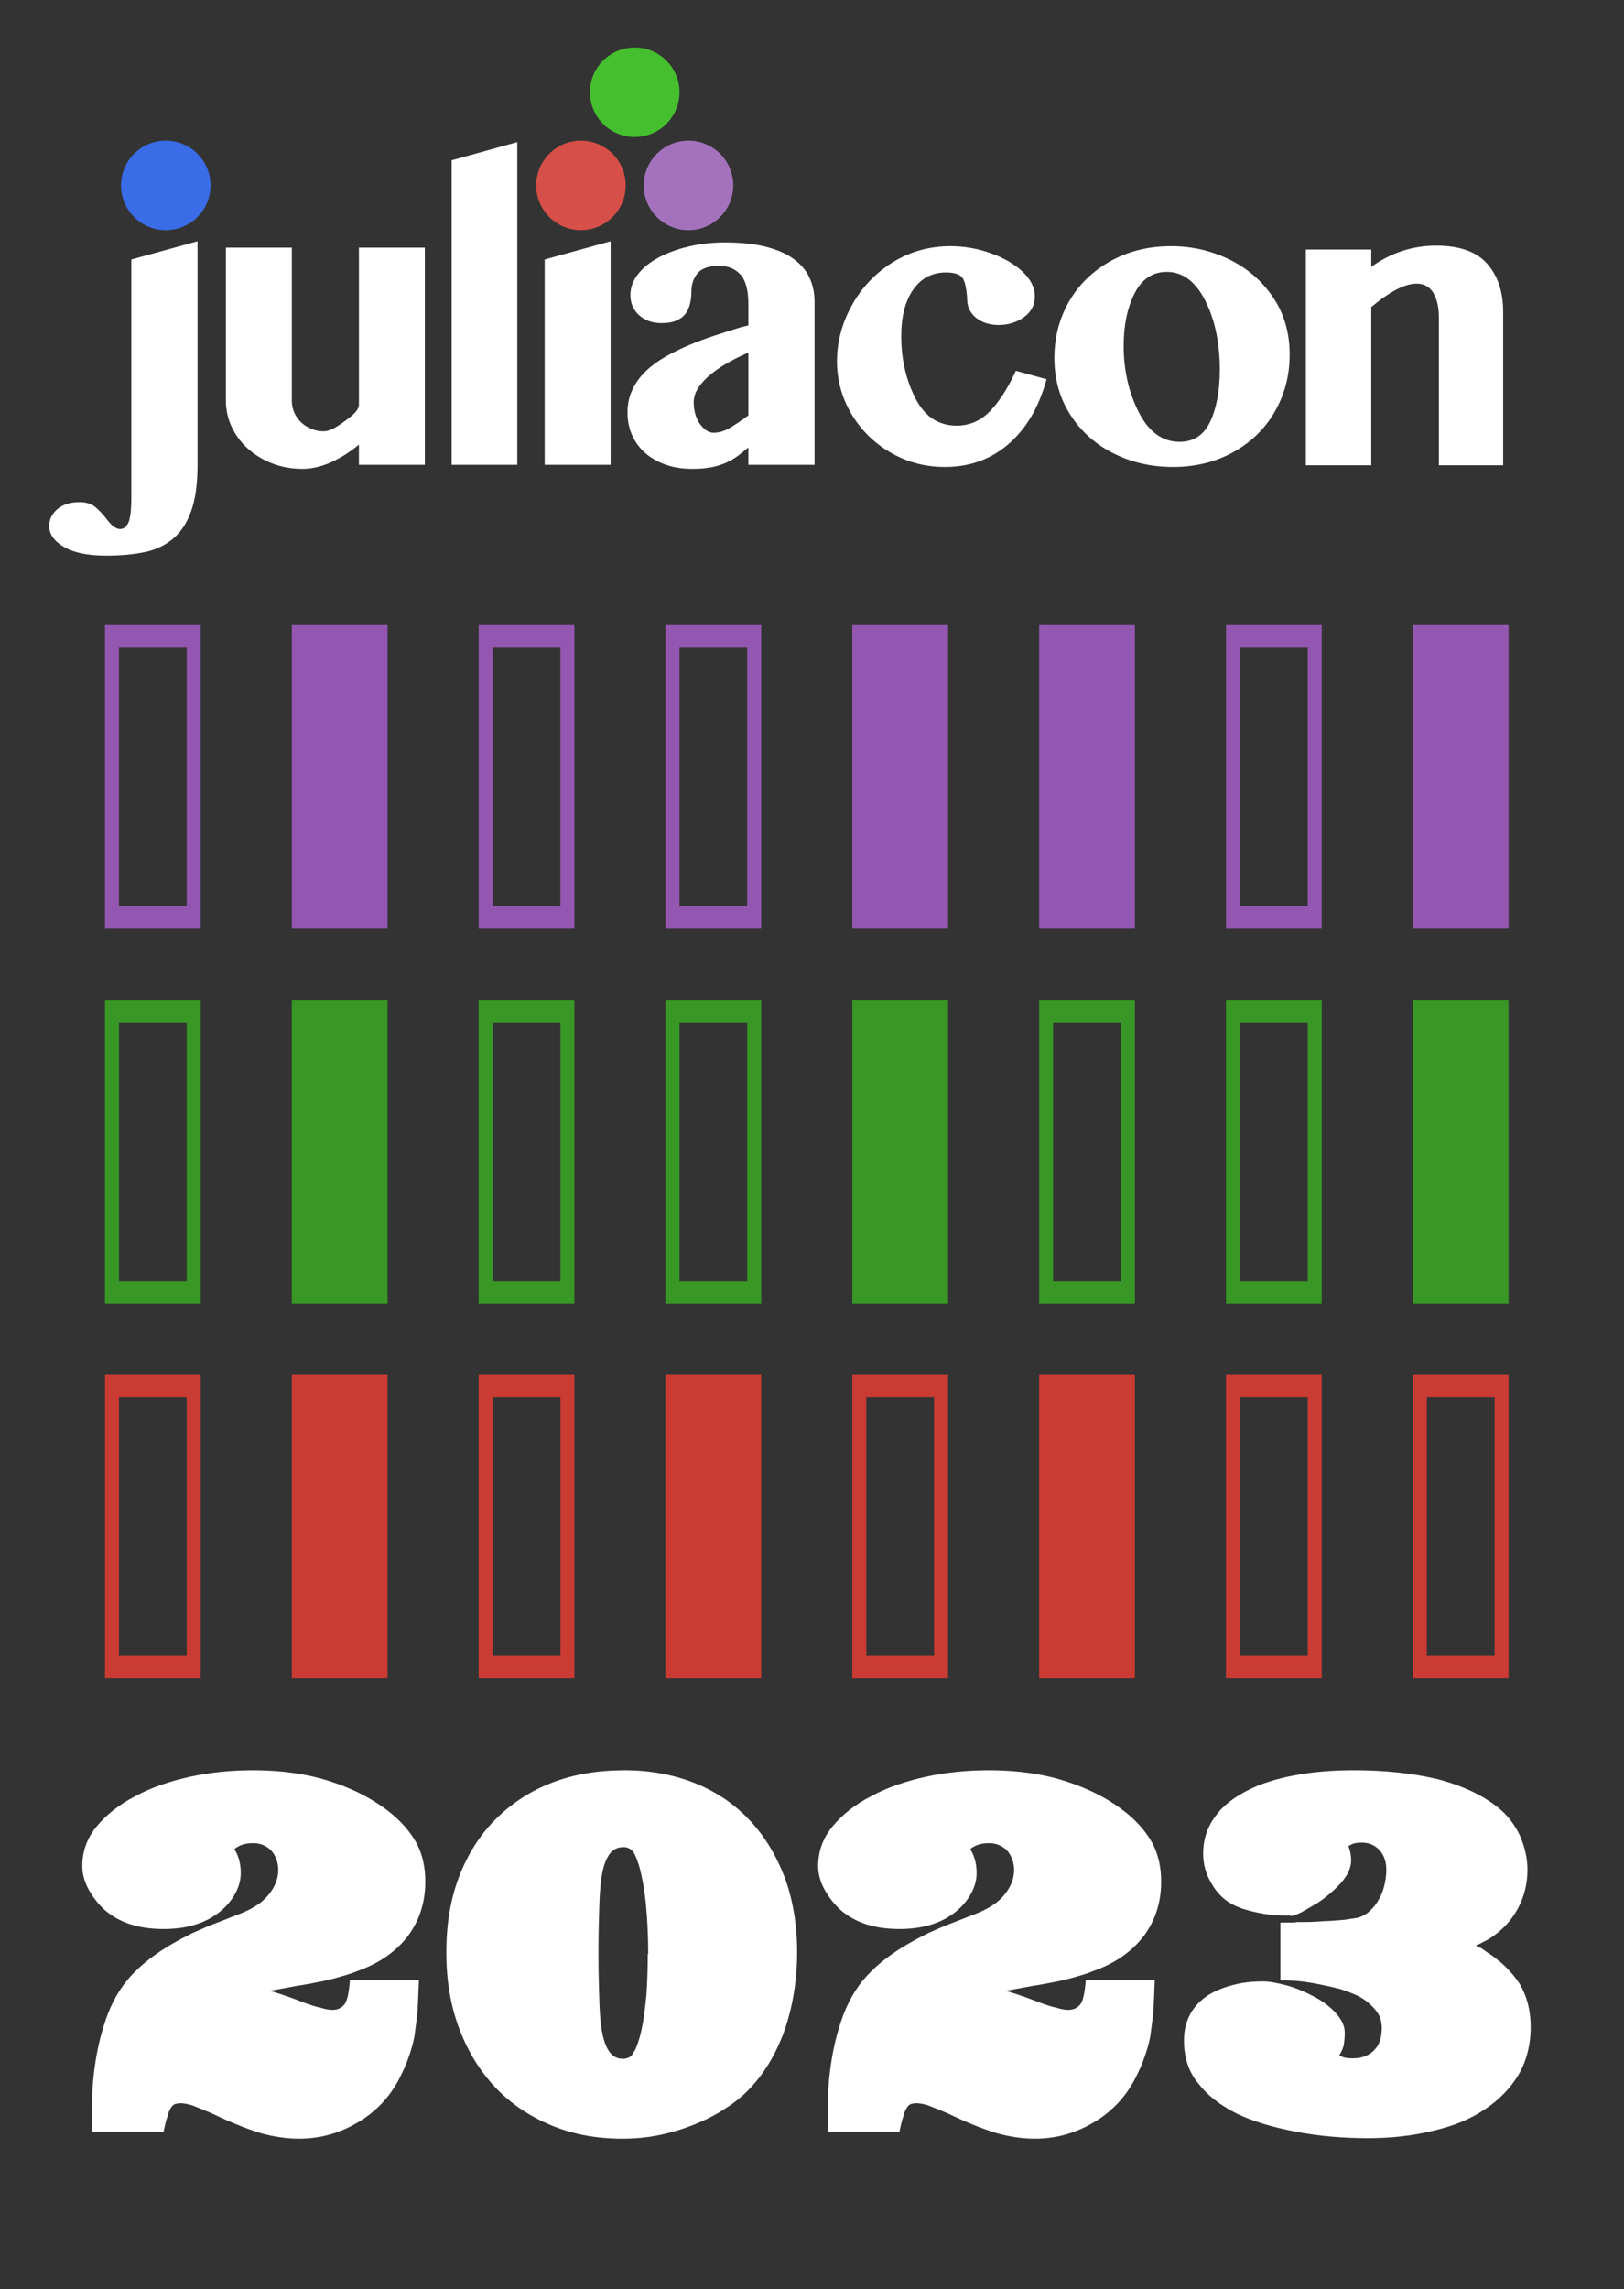<?xml version="1.0" encoding="UTF-8" standalone="no"?>
<!DOCTYPE svg PUBLIC "-//W3C//DTD SVG 1.1//EN" "http://www.w3.org/Graphics/SVG/1.1/DTD/svg11.dtd">
<svg width="100%" height="100%" viewBox="0 0 767 1081" version="1.1" xmlns="http://www.w3.org/2000/svg" xmlns:xlink="http://www.w3.org/1999/xlink" xml:space="preserve" xmlns:serif="http://www.serif.com/" style="fill-rule:evenodd;clip-rule:evenodd;stroke-miterlimit:10;">
    <rect x="0" y="0" width="767" height="1081" fill="#333333" stroke="none"/>
    <g transform="matrix(1.103,0,0,1.77,-60.166,-164.139)">
        <rect x="102.5" y="262.5" width="35" height="75" style="fill:none;fill-rule:nonzero;stroke:rgb(148,87,177);stroke-width:6px;"/>
    </g>
    <g transform="matrix(1.103,0,0,1.77,-60.166,-164.139)">
        <rect x="182.5" y="262.5" width="35" height="75" style="fill:rgb(148,87,177);fill-rule:nonzero;stroke:rgb(148,87,177);stroke-width:6px;"/>
    </g>
    <g transform="matrix(1.103,0,0,1.77,-60.166,-164.139)">
        <rect x="262.5" y="262.5" width="35" height="75" style="fill:none;fill-rule:nonzero;stroke:rgb(148,87,177);stroke-width:6px;"/>
    </g>
    <g transform="matrix(1.103,0,0,1.77,-60.166,-164.139)">
        <rect x="342.5" y="262.5" width="35" height="75" style="fill:none;fill-rule:nonzero;stroke:rgb(148,87,177);stroke-width:6px;"/>
    </g>
    <g transform="matrix(1.103,0,0,1.77,-60.166,-164.139)">
        <rect x="422.5" y="262.5" width="35" height="75" style="fill:rgb(148,87,177);fill-rule:nonzero;stroke:rgb(148,87,177);stroke-width:6px;"/>
    </g>
    <g transform="matrix(1.103,0,0,1.77,-60.166,-164.139)">
        <rect x="502.5" y="262.5" width="35" height="75" style="fill:rgb(148,87,177);fill-rule:nonzero;stroke:rgb(148,87,177);stroke-width:6px;"/>
    </g>
    <g transform="matrix(1.103,0,0,1.77,-60.166,-164.139)">
        <rect x="582.5" y="262.5" width="35" height="75" style="fill:none;fill-rule:nonzero;stroke:rgb(148,87,177);stroke-width:6px;"/>
    </g>
    <g transform="matrix(1.103,0,0,1.77,-60.166,-164.139)">
        <rect x="662.5" y="262.5" width="35" height="75" style="fill:rgb(148,87,177);fill-rule:nonzero;stroke:rgb(148,87,177);stroke-width:6px;"/>
    </g>
    <g transform="matrix(1.103,0,0,1.77,-60.166,-164.139)">
        <rect x="102.5" y="362.5" width="35" height="75" style="fill:none;fill-rule:nonzero;stroke:rgb(56,151,37);stroke-width:6px;"/>
    </g>
    <g transform="matrix(1.103,0,0,1.77,-60.166,-164.139)">
        <rect x="182.5" y="362.5" width="35" height="75" style="fill:rgb(56,151,37);fill-rule:nonzero;stroke:rgb(56,151,37);stroke-width:6px;"/>
    </g>
    <g transform="matrix(1.103,0,0,1.77,-60.166,-164.139)">
        <rect x="262.5" y="362.5" width="35" height="75" style="fill:none;fill-rule:nonzero;stroke:rgb(56,151,37);stroke-width:6px;"/>
    </g>
    <g transform="matrix(1.103,0,0,1.77,-60.166,-164.139)">
        <rect x="342.5" y="362.5" width="35" height="75" style="fill:none;fill-rule:nonzero;stroke:rgb(56,151,37);stroke-width:6px;"/>
    </g>
    <g transform="matrix(1.103,0,0,1.77,-60.166,-164.139)">
        <rect x="422.5" y="362.5" width="35" height="75" style="fill:rgb(56,151,37);fill-rule:nonzero;stroke:rgb(56,151,37);stroke-width:6px;"/>
    </g>
    <g transform="matrix(1.103,0,0,1.77,-60.166,-164.139)">
        <rect x="502.5" y="362.5" width="35" height="75" style="fill:none;fill-rule:nonzero;stroke:rgb(56,151,37);stroke-width:6px;"/>
    </g>
    <g transform="matrix(1.103,0,0,1.77,-60.166,-164.139)">
        <rect x="582.5" y="362.5" width="35" height="75" style="fill:none;fill-rule:nonzero;stroke:rgb(56,151,37);stroke-width:6px;"/>
    </g>
    <g transform="matrix(1.103,0,0,1.77,-60.166,-164.139)">
        <rect x="662.5" y="362.5" width="35" height="75" style="fill:rgb(56,151,37);fill-rule:nonzero;stroke:rgb(56,151,37);stroke-width:6px;"/>
    </g>
    <g transform="matrix(1.103,0,0,1.77,-60.166,-164.139)">
        <rect x="102.5" y="462.5" width="35" height="75" style="fill:none;fill-rule:nonzero;stroke:rgb(202,59,51);stroke-width:6px;"/>
    </g>
    <g transform="matrix(1.103,0,0,1.77,-60.166,-164.139)">
        <rect x="182.5" y="462.5" width="35" height="75" style="fill:rgb(202,59,51);fill-rule:nonzero;stroke:rgb(202,59,51);stroke-width:6px;"/>
    </g>
    <g transform="matrix(1.103,0,0,1.77,-60.166,-164.139)">
        <rect x="262.5" y="462.5" width="35" height="75" style="fill:none;fill-rule:nonzero;stroke:rgb(202,59,51);stroke-width:6px;"/>
    </g>
    <g transform="matrix(1.103,0,0,1.77,-60.166,-164.139)">
        <rect x="342.5" y="462.5" width="35" height="75" style="fill:rgb(202,59,51);fill-rule:nonzero;stroke:rgb(202,59,51);stroke-width:6px;"/>
    </g>
    <g transform="matrix(1.103,0,0,1.77,-60.166,-164.139)">
        <rect x="422.5" y="462.5" width="35" height="75" style="fill:none;fill-rule:nonzero;stroke:rgb(202,59,51);stroke-width:6px;"/>
    </g>
    <g transform="matrix(1.103,0,0,1.77,-60.166,-164.139)">
        <rect x="502.5" y="462.5" width="35" height="75" style="fill:rgb(202,59,51);fill-rule:nonzero;stroke:rgb(202,59,51);stroke-width:6px;"/>
    </g>
    <g transform="matrix(1.103,0,0,1.77,-60.166,-164.139)">
        <rect x="582.5" y="462.5" width="35" height="75" style="fill:none;fill-rule:nonzero;stroke:rgb(202,59,51);stroke-width:6px;"/>
    </g>
    <g transform="matrix(1.103,0,0,1.77,-60.166,-164.139)">
        <rect x="662.5" y="462.5" width="35" height="75" style="fill:none;fill-rule:nonzero;stroke:rgb(202,59,51);stroke-width:6px;"/>
    </g>
    <g transform="matrix(1.132,0,0,1.237,-124.877,-70.262)">
        <g transform="matrix(190.569,1.88299e-30,-1.88299e-30,190.569,141.025,870.524)">
            <path d="M0.77,-0.501C0.77,-0.529 0.764,-0.554 0.752,-0.576C0.739,-0.598 0.721,-0.618 0.696,-0.637C0.657,-0.666 0.612,-0.687 0.561,-0.702C0.51,-0.717 0.454,-0.724 0.393,-0.724C0.346,-0.724 0.3,-0.72 0.255,-0.711C0.21,-0.702 0.169,-0.689 0.135,-0.672C0.099,-0.655 0.072,-0.635 0.051,-0.612C0.029,-0.588 0.019,-0.561 0.019,-0.532C0.019,-0.516 0.024,-0.5 0.033,-0.485C0.042,-0.47 0.054,-0.456 0.067,-0.445C0.099,-0.419 0.142,-0.406 0.197,-0.406C0.247,-0.406 0.287,-0.417 0.318,-0.439C0.331,-0.448 0.343,-0.46 0.352,-0.474C0.361,-0.488 0.366,-0.503 0.366,-0.518C0.366,-0.537 0.361,-0.553 0.352,-0.566C0.362,-0.574 0.376,-0.578 0.393,-0.578C0.409,-0.578 0.422,-0.573 0.433,-0.563C0.443,-0.552 0.448,-0.539 0.448,-0.524C0.448,-0.507 0.441,-0.491 0.428,-0.476C0.415,-0.46 0.392,-0.446 0.36,-0.435C0.335,-0.426 0.315,-0.419 0.301,-0.414C0.287,-0.409 0.276,-0.404 0.268,-0.401C0.26,-0.398 0.254,-0.395 0.25,-0.393C0.246,-0.391 0.241,-0.389 0.235,-0.386C0.194,-0.366 0.16,-0.344 0.135,-0.321C0.109,-0.298 0.089,-0.269 0.075,-0.236C0.052,-0.18 0.04,-0.116 0.04,-0.043L0.04,-0L0.197,-0C0.2,-0.012 0.202,-0.022 0.205,-0.029C0.207,-0.036 0.209,-0.042 0.212,-0.046C0.214,-0.05 0.217,-0.053 0.221,-0.055C0.224,-0.056 0.229,-0.057 0.234,-0.057C0.24,-0.057 0.248,-0.056 0.259,-0.053C0.27,-0.049 0.284,-0.044 0.302,-0.037C0.345,-0.018 0.381,-0.005 0.41,0.003C0.438,0.01 0.466,0.014 0.493,0.014C0.54,0.014 0.583,0.003 0.623,-0.019C0.662,-0.04 0.693,-0.07 0.714,-0.108C0.721,-0.121 0.728,-0.134 0.733,-0.148C0.738,-0.161 0.743,-0.175 0.746,-0.19C0.748,-0.205 0.751,-0.222 0.753,-0.241C0.754,-0.259 0.755,-0.28 0.756,-0.304L0.605,-0.304C0.603,-0.279 0.599,-0.262 0.593,-0.255C0.587,-0.248 0.578,-0.244 0.567,-0.244C0.56,-0.244 0.552,-0.245 0.542,-0.248C0.531,-0.25 0.518,-0.254 0.503,-0.259C0.484,-0.266 0.468,-0.271 0.455,-0.275C0.442,-0.279 0.43,-0.282 0.421,-0.285C0.411,-0.287 0.402,-0.288 0.394,-0.289C0.386,-0.29 0.377,-0.29 0.368,-0.29C0.353,-0.29 0.339,-0.289 0.328,-0.286C0.316,-0.283 0.303,-0.279 0.29,-0.273L0.312,-0.268L0.312,-0.246C0.317,-0.252 0.326,-0.258 0.34,-0.264C0.353,-0.269 0.374,-0.274 0.402,-0.278C0.436,-0.283 0.465,-0.288 0.488,-0.292C0.511,-0.295 0.531,-0.299 0.548,-0.302C0.564,-0.305 0.578,-0.309 0.59,-0.312C0.602,-0.315 0.614,-0.319 0.625,-0.323C0.67,-0.338 0.706,-0.361 0.732,-0.392C0.757,-0.423 0.77,-0.459 0.77,-0.501Z" style="fill:white;fill-rule:nonzero;"/>
        </g>
        <g transform="matrix(190.569,1.88299e-30,-1.88299e-30,190.569,294.435,870.524)">
            <path d="M0.779,-0.359C0.779,-0.414 0.77,-0.464 0.752,-0.509C0.733,-0.554 0.708,-0.592 0.675,-0.624C0.642,-0.656 0.602,-0.681 0.556,-0.698C0.509,-0.715 0.458,-0.724 0.402,-0.724C0.343,-0.724 0.29,-0.716 0.242,-0.699C0.194,-0.682 0.153,-0.657 0.119,-0.626C0.084,-0.594 0.058,-0.556 0.039,-0.511C0.02,-0.466 0.011,-0.415 0.011,-0.359C0.011,-0.304 0.02,-0.253 0.039,-0.207C0.058,-0.161 0.084,-0.122 0.118,-0.089C0.152,-0.056 0.193,-0.031 0.24,-0.013C0.287,0.005 0.339,0.014 0.396,0.014C0.423,0.014 0.449,0.012 0.476,0.007C0.503,0.002 0.528,-0.005 0.553,-0.014C0.577,-0.023 0.6,-0.033 0.621,-0.046C0.642,-0.058 0.661,-0.072 0.677,-0.088C0.71,-0.12 0.735,-0.16 0.753,-0.207C0.77,-0.254 0.779,-0.305 0.779,-0.359ZM0.452,-0.356C0.452,-0.327 0.451,-0.299 0.449,-0.273C0.446,-0.246 0.443,-0.224 0.439,-0.207C0.436,-0.193 0.432,-0.182 0.429,-0.174C0.426,-0.166 0.422,-0.16 0.419,-0.156C0.416,-0.151 0.412,-0.149 0.409,-0.148C0.406,-0.147 0.402,-0.146 0.398,-0.146C0.386,-0.146 0.377,-0.15 0.37,-0.158C0.363,-0.165 0.357,-0.178 0.353,-0.195C0.349,-0.212 0.347,-0.234 0.346,-0.261C0.345,-0.288 0.344,-0.32 0.344,-0.358C0.344,-0.396 0.345,-0.428 0.346,-0.455C0.347,-0.482 0.349,-0.503 0.353,-0.521C0.357,-0.538 0.363,-0.55 0.37,-0.558C0.377,-0.566 0.387,-0.57 0.399,-0.57C0.406,-0.57 0.412,-0.568 0.418,-0.563C0.423,-0.558 0.429,-0.546 0.435,-0.526C0.44,-0.508 0.445,-0.484 0.448,-0.455C0.451,-0.426 0.453,-0.393 0.453,-0.356L0.452,-0.356Z" style="fill:white;fill-rule:nonzero;"/>
        </g>
        <g transform="matrix(190.569,1.88299e-30,-1.88299e-30,190.569,448.035,870.524)">
            <path d="M0.77,-0.501C0.77,-0.529 0.764,-0.554 0.752,-0.576C0.739,-0.598 0.721,-0.618 0.696,-0.637C0.657,-0.666 0.612,-0.687 0.561,-0.702C0.51,-0.717 0.454,-0.724 0.393,-0.724C0.346,-0.724 0.3,-0.72 0.255,-0.711C0.21,-0.702 0.169,-0.689 0.135,-0.672C0.099,-0.655 0.072,-0.635 0.051,-0.612C0.029,-0.588 0.019,-0.561 0.019,-0.532C0.019,-0.516 0.024,-0.5 0.033,-0.485C0.042,-0.47 0.054,-0.456 0.067,-0.445C0.099,-0.419 0.142,-0.406 0.197,-0.406C0.247,-0.406 0.287,-0.417 0.318,-0.439C0.331,-0.448 0.343,-0.46 0.352,-0.474C0.361,-0.488 0.366,-0.503 0.366,-0.518C0.366,-0.537 0.361,-0.553 0.352,-0.566C0.362,-0.574 0.376,-0.578 0.393,-0.578C0.409,-0.578 0.422,-0.573 0.433,-0.563C0.443,-0.552 0.448,-0.539 0.448,-0.524C0.448,-0.507 0.441,-0.491 0.428,-0.476C0.415,-0.46 0.392,-0.446 0.36,-0.435C0.335,-0.426 0.315,-0.419 0.301,-0.414C0.287,-0.409 0.276,-0.404 0.268,-0.401C0.26,-0.398 0.254,-0.395 0.25,-0.393C0.246,-0.391 0.241,-0.389 0.235,-0.386C0.194,-0.366 0.16,-0.344 0.135,-0.321C0.109,-0.298 0.089,-0.269 0.075,-0.236C0.052,-0.18 0.04,-0.116 0.04,-0.043L0.04,-0L0.197,-0C0.2,-0.012 0.202,-0.022 0.205,-0.029C0.207,-0.036 0.209,-0.042 0.212,-0.046C0.214,-0.05 0.217,-0.053 0.221,-0.055C0.224,-0.056 0.229,-0.057 0.234,-0.057C0.24,-0.057 0.248,-0.056 0.259,-0.053C0.27,-0.049 0.284,-0.044 0.302,-0.037C0.345,-0.018 0.381,-0.005 0.41,0.003C0.438,0.01 0.466,0.014 0.493,0.014C0.54,0.014 0.583,0.003 0.623,-0.019C0.662,-0.04 0.693,-0.07 0.714,-0.108C0.721,-0.121 0.728,-0.134 0.733,-0.148C0.738,-0.161 0.743,-0.175 0.746,-0.19C0.748,-0.205 0.751,-0.222 0.753,-0.241C0.754,-0.259 0.755,-0.28 0.756,-0.304L0.605,-0.304C0.603,-0.279 0.599,-0.262 0.593,-0.255C0.587,-0.248 0.578,-0.244 0.567,-0.244C0.56,-0.244 0.552,-0.245 0.542,-0.248C0.531,-0.25 0.518,-0.254 0.503,-0.259C0.484,-0.266 0.468,-0.271 0.455,-0.275C0.442,-0.279 0.43,-0.282 0.421,-0.285C0.411,-0.287 0.402,-0.288 0.394,-0.289C0.386,-0.29 0.377,-0.29 0.368,-0.29C0.353,-0.29 0.339,-0.289 0.328,-0.286C0.316,-0.283 0.303,-0.279 0.29,-0.273L0.312,-0.268L0.312,-0.246C0.317,-0.252 0.326,-0.258 0.34,-0.264C0.353,-0.269 0.374,-0.274 0.402,-0.278C0.436,-0.283 0.465,-0.288 0.488,-0.292C0.511,-0.295 0.531,-0.299 0.548,-0.302C0.564,-0.305 0.578,-0.309 0.59,-0.312C0.602,-0.315 0.614,-0.319 0.625,-0.323C0.67,-0.338 0.706,-0.361 0.732,-0.392C0.757,-0.423 0.77,-0.459 0.77,-0.501Z" style="fill:white;fill-rule:nonzero;"/>
        </g>
        <g transform="matrix(190.569,1.88299e-30,-1.88299e-30,190.569,601.439,870.524)">
            <path d="M0.774,-0.21C0.774,-0.243 0.766,-0.271 0.75,-0.296C0.733,-0.32 0.709,-0.342 0.676,-0.361C0.672,-0.364 0.668,-0.366 0.665,-0.368C0.661,-0.369 0.657,-0.371 0.654,-0.373C0.659,-0.375 0.665,-0.377 0.67,-0.38C0.675,-0.382 0.681,-0.385 0.686,-0.388C0.711,-0.403 0.731,-0.422 0.746,-0.447C0.76,-0.471 0.767,-0.497 0.767,-0.525C0.767,-0.548 0.761,-0.571 0.75,-0.594C0.738,-0.617 0.722,-0.635 0.703,-0.649C0.669,-0.674 0.625,-0.693 0.571,-0.706C0.516,-0.718 0.455,-0.724 0.388,-0.724C0.341,-0.724 0.298,-0.721 0.258,-0.714C0.217,-0.707 0.182,-0.697 0.153,-0.683C0.123,-0.669 0.099,-0.652 0.083,-0.631C0.066,-0.61 0.057,-0.585 0.057,-0.557C0.057,-0.536 0.063,-0.515 0.076,-0.496C0.088,-0.477 0.104,-0.463 0.124,-0.454C0.137,-0.448 0.154,-0.443 0.175,-0.439C0.196,-0.435 0.214,-0.433 0.231,-0.433L0.247,-0.433C0.249,-0.432 0.252,-0.432 0.254,-0.433C0.256,-0.433 0.258,-0.434 0.261,-0.435C0.263,-0.436 0.267,-0.437 0.273,-0.44C0.283,-0.445 0.294,-0.451 0.307,-0.458C0.319,-0.465 0.331,-0.474 0.342,-0.483C0.353,-0.492 0.362,-0.501 0.37,-0.512C0.377,-0.522 0.381,-0.533 0.381,-0.544C0.381,-0.553 0.379,-0.563 0.375,-0.572C0.38,-0.575 0.385,-0.577 0.39,-0.578C0.395,-0.579 0.4,-0.579 0.405,-0.579C0.42,-0.579 0.433,-0.574 0.443,-0.564C0.453,-0.554 0.458,-0.541 0.458,-0.524C0.458,-0.517 0.457,-0.508 0.455,-0.499C0.453,-0.49 0.45,-0.48 0.445,-0.471C0.44,-0.462 0.434,-0.453 0.426,-0.446C0.418,-0.438 0.408,-0.432 0.397,-0.429C0.392,-0.428 0.386,-0.427 0.377,-0.426C0.368,-0.424 0.357,-0.424 0.346,-0.423C0.335,-0.422 0.323,-0.422 0.31,-0.421C0.297,-0.42 0.285,-0.42 0.273,-0.42L0.262,-0.42C0.259,-0.419 0.257,-0.419 0.255,-0.419L0.226,-0.419L0.226,-0.303L0.227,-0.303C0.235,-0.303 0.246,-0.303 0.261,-0.302C0.275,-0.301 0.29,-0.299 0.307,-0.296C0.323,-0.293 0.339,-0.29 0.356,-0.286C0.373,-0.281 0.388,-0.276 0.402,-0.269C0.415,-0.262 0.426,-0.253 0.435,-0.243C0.444,-0.233 0.448,-0.221 0.448,-0.208C0.448,-0.189 0.443,-0.174 0.432,-0.164C0.421,-0.153 0.405,-0.147 0.386,-0.147C0.379,-0.147 0.374,-0.147 0.369,-0.148C0.364,-0.149 0.36,-0.15 0.355,-0.153C0.36,-0.16 0.363,-0.167 0.365,-0.174C0.366,-0.181 0.367,-0.189 0.367,-0.198C0.367,-0.212 0.36,-0.225 0.347,-0.238C0.334,-0.251 0.318,-0.262 0.299,-0.271C0.28,-0.28 0.26,-0.288 0.24,-0.293C0.219,-0.298 0.202,-0.301 0.188,-0.301C0.165,-0.301 0.143,-0.299 0.123,-0.294C0.101,-0.289 0.083,-0.282 0.067,-0.273C0.051,-0.263 0.038,-0.251 0.029,-0.236C0.02,-0.221 0.015,-0.204 0.015,-0.183C0.015,-0.149 0.025,-0.12 0.046,-0.097C0.066,-0.073 0.094,-0.053 0.131,-0.036C0.165,-0.021 0.208,-0.009 0.26,-0C0.311,0.009 0.364,0.013 0.418,0.013C0.469,0.013 0.517,0.008 0.561,-0.002C0.604,-0.011 0.642,-0.025 0.674,-0.045C0.705,-0.064 0.73,-0.087 0.748,-0.115C0.765,-0.142 0.774,-0.174 0.774,-0.21Z" style="fill:white;fill-rule:nonzero;"/>
        </g>
    </g>
    <g transform="matrix(1.51,0,0,1.51,370.686,149.05)">
        <g transform="matrix(1,0,0,1,-250,-100)">
            <g id="surface3037">
                <path d="M66.297,146.648C66.297,152.68 65.617,157.547 64.262,161.254C62.906,164.961 60.977,167.84 58.477,169.891C55.977,171.941 52.977,173.313 49.477,174.008C45.98,174.695 42.09,175.043 37.813,175.043C32.023,175.043 27.59,174.141 24.52,172.332C21.445,170.523 19.906,168.352 19.906,165.82C19.906,163.711 20.762,161.93 22.48,160.484C24.199,159.039 26.508,158.316 29.398,158.316C31.57,158.316 33.305,158.902 34.602,160.078C35.898,161.254 36.969,162.414 37.813,163.559C38.773,164.824 39.59,165.668 40.254,166.09C40.914,166.512 41.52,166.727 42.063,166.727C43.207,166.727 44.082,166.047 44.684,164.691C45.289,163.336 45.586,160.695 45.586,156.777L45.586,82.441L66.297,76.742L66.297,146.648ZM95.789,78.73L95.789,126.57C95.789,127.898 96.047,129.148 96.559,130.324C97.07,131.5 97.781,132.512 98.684,133.355C99.59,134.199 100.645,134.879 101.852,135.391C103.055,135.902 104.352,136.16 105.742,136.16C107.305,136.16 109.086,135.281 111.258,133.762C114.691,131.355 116.773,129.703 116.773,127.746L116.773,78.73L137.391,78.73L137.391,146.648L116.773,146.648L116.773,140.32C114.059,142.609 111.164,144.445 108.09,145.836C105.016,147.223 102.031,147.914 99.137,147.914C95.762,147.914 92.625,147.355 89.73,146.242C86.836,145.125 84.305,143.602 82.137,141.676C79.965,139.746 78.262,137.484 77.023,134.891C75.789,132.301 75.172,129.523 75.172,126.57L75.172,78.73L95.789,78.73ZM166.305,146.648L145.777,146.648L145.777,51.422L166.305,45.727L166.305,146.648ZM174.883,82.441L195.5,76.742L195.5,146.648L174.883,146.648L174.883,82.441ZM238.582,111.559C236.59,112.406 234.586,113.383 232.566,114.5C230.547,115.617 228.707,116.836 227.051,118.164C225.391,119.488 224.051,120.906 223.023,122.414C222,123.918 221.488,125.488 221.488,127.117C221.488,128.383 221.652,129.602 221.984,130.777C222.316,131.953 222.785,132.961 223.387,133.805C223.992,134.648 224.652,135.328 225.379,135.84C226.102,136.352 226.883,136.609 227.727,136.609C229.414,136.609 231.117,136.098 232.836,135.07C234.555,134.047 236.469,132.754 238.582,131.184L238.582,111.559ZM259.289,146.648L238.582,146.648L238.582,141.223C237.434,142.188 236.32,143.078 235.234,143.891C234.148,144.703 232.93,145.414 231.57,146.016C230.215,146.617 228.695,147.086 227.004,147.418C225.316,147.75 223.324,147.914 221.039,147.914C217.898,147.914 215.082,147.461 212.582,146.559C210.078,145.652 207.953,144.418 206.207,142.852C204.457,141.285 203.117,139.43 202.18,137.289C201.246,135.148 200.777,132.813 200.777,130.281C200.777,127.688 201.273,125.336 202.273,123.227C203.266,121.117 204.621,119.219 206.34,117.527C208.059,115.84 210.063,114.336 212.352,113.008C214.645,111.68 217.102,110.461 219.727,109.344C222.348,108.227 225.074,107.207 227.91,106.273C230.742,105.336 233.547,104.445 236.32,103.602L238.582,103.059L238.582,96.367C238.582,92.027 237.75,88.953 236.094,87.145C234.434,85.336 232.219,84.43 229.445,84.43C226.191,84.43 223.93,85.215 222.664,86.781C221.398,88.352 220.762,90.246 220.762,92.477C220.762,93.742 220.629,94.98 220.355,96.188C220.086,97.395 219.617,98.445 218.957,99.352C218.293,100.258 217.344,100.98 216.105,101.523C214.871,102.066 213.32,102.336 211.449,102.336C208.555,102.336 206.207,101.508 204.398,99.852C202.586,98.191 201.684,96.098 201.684,93.563C201.684,91.211 202.48,89.027 204.078,87.008C205.68,84.988 207.832,83.254 210.547,81.809C213.258,80.359 216.395,79.215 219.949,78.371C223.508,77.527 227.273,77.105 231.254,77.105C236.137,77.105 240.344,77.543 243.871,78.414C247.398,79.289 250.305,80.539 252.598,82.168C254.887,83.797 256.574,85.758 257.66,88.047C258.746,90.336 259.289,92.902 259.289,95.734L259.289,146.648Z" style="fill:white;fill-rule:nonzero;"/>
                <path d="M70.363,59.273C70.363,67.008 64.094,73.273 56.363,73.273C48.633,73.273 42.363,67.008 42.363,59.273C42.363,51.539 48.633,45.273 56.363,45.273C64.094,45.273 70.363,51.539 70.363,59.273" style="fill:rgb(58,108,232);fill-rule:nonzero;"/>
                <path d="M217.039,30.137C217.039,37.867 210.773,44.137 203.039,44.137C195.305,44.137 189.039,37.867 189.039,30.137C189.039,22.406 195.305,16.137 203.039,16.137C210.773,16.137 217.039,22.406 217.039,30.137" style="fill:rgb(69,191,46);fill-rule:nonzero;"/>
                <path d="M233.855,59.273C233.855,67.008 227.586,73.273 219.855,73.273C212.125,73.273 205.855,67.008 205.855,59.273C205.855,51.539 212.125,45.273 219.855,45.273C227.586,45.273 233.855,51.539 233.855,59.273" style="fill:rgb(164,114,189);fill-rule:nonzero;"/>
                <path d="M200.219,59.273C200.219,67.008 193.949,73.273 186.219,73.273C178.484,73.273 172.219,67.008 172.219,59.273C172.219,51.539 178.484,45.273 186.219,45.273C193.949,45.273 200.219,51.539 200.219,59.273" style="fill:rgb(214,79,72);fill-rule:nonzero;"/>
                <g transform="matrix(1,0,0,1,265.6,146.8)">
                    <g id="glyph0-1">
                        <path d="M147.355,0L147.355,-67.473L167.809,-67.473L167.809,-62.055C173.984,-66.484 180.742,-68.695 188.086,-68.695C195.426,-68.695 200.758,-66.801 204.078,-63.016C207.398,-59.227 209.063,-54.246 209.063,-48.07L209.063,0L188.957,0L188.957,-46.148C188.957,-49.41 188.375,-52.004 187.211,-53.926C186.047,-55.848 184.297,-56.809 181.969,-56.809C178.355,-56.809 173.633,-54.363 167.809,-49.469L167.809,0L147.355,0ZM34.438,0.523C28.262,0.523 22.578,-0.992 17.395,-4.02C12.207,-7.051 8.129,-11.102 5.156,-16.168C2.184,-21.238 0.699,-26.688 0.699,-32.512C0.699,-38.57 2.242,-44.398 5.332,-49.992C8.418,-55.586 12.672,-60.074 18.094,-63.453C23.512,-66.832 29.543,-68.523 36.184,-68.523C40.496,-68.523 44.691,-67.793 48.77,-66.336C52.848,-64.879 56.168,-62.957 58.734,-60.566C61.297,-58.18 62.578,-55.586 62.578,-52.789C62.578,-50.109 61.441,-47.953 59.168,-46.32C56.898,-44.691 54.246,-43.875 51.215,-43.875C48.535,-43.875 46.266,-44.574 44.398,-45.973C42.535,-47.371 41.543,-49.234 41.426,-51.566C41.309,-54.598 40.902,-56.809 40.203,-58.207C39.504,-59.605 37.699,-60.305 34.785,-60.305C30.473,-60.305 27.066,-58.527 24.559,-54.973C22.055,-51.418 20.801,-46.555 20.801,-40.379C20.801,-33.27 22.258,-26.832 25.172,-21.063C28.086,-15.293 32.395,-12.41 38.105,-12.41C42.184,-12.41 45.68,-13.926 48.594,-16.957C51.508,-19.984 54.188,-24.18 56.637,-29.543L66.25,-26.918C63.918,-18.297 59.984,-11.566 54.449,-6.73C48.914,-1.895 42.242,0.523 34.438,0.523ZM105.754,0.523C98.996,0.523 92.789,-0.902 87.137,-3.758C81.484,-6.613 77,-10.633 73.68,-15.82C70.359,-21.004 68.695,-26.918 68.695,-33.563C68.695,-39.973 70.211,-45.828 73.242,-51.129C76.27,-56.43 80.582,-60.656 86.176,-63.801C91.77,-66.949 98.121,-68.523 105.23,-68.523C111.641,-68.523 117.668,-67.152 123.32,-64.414C128.973,-61.676 133.547,-57.742 137.043,-52.613C140.539,-47.488 142.289,-41.484 142.289,-34.609C142.289,-28.199 140.773,-22.316 137.742,-16.957C134.711,-11.594 130.402,-7.34 124.809,-4.195C119.215,-1.051 112.863,0.523 105.754,0.523ZM107.852,-7.34C112.281,-7.34 115.484,-9.469 117.465,-13.723C119.445,-17.977 120.438,-23.363 120.438,-29.891C120.438,-38.281 118.922,-45.477 115.891,-51.48C112.863,-57.48 108.844,-60.48 103.832,-60.48C99.402,-60.48 96.051,-58.238 93.781,-53.75C91.508,-49.266 90.371,-43.816 90.371,-37.406C90.371,-29.715 91.945,-22.781 95.09,-16.605C98.238,-10.43 102.492,-7.34 107.852,-7.34Z" style="fill:white;fill-rule:nonzero;"/>
                    </g>
                </g>
            </g>
        </g>
    </g>
    <g id="surface447">
    </g>
</svg>
